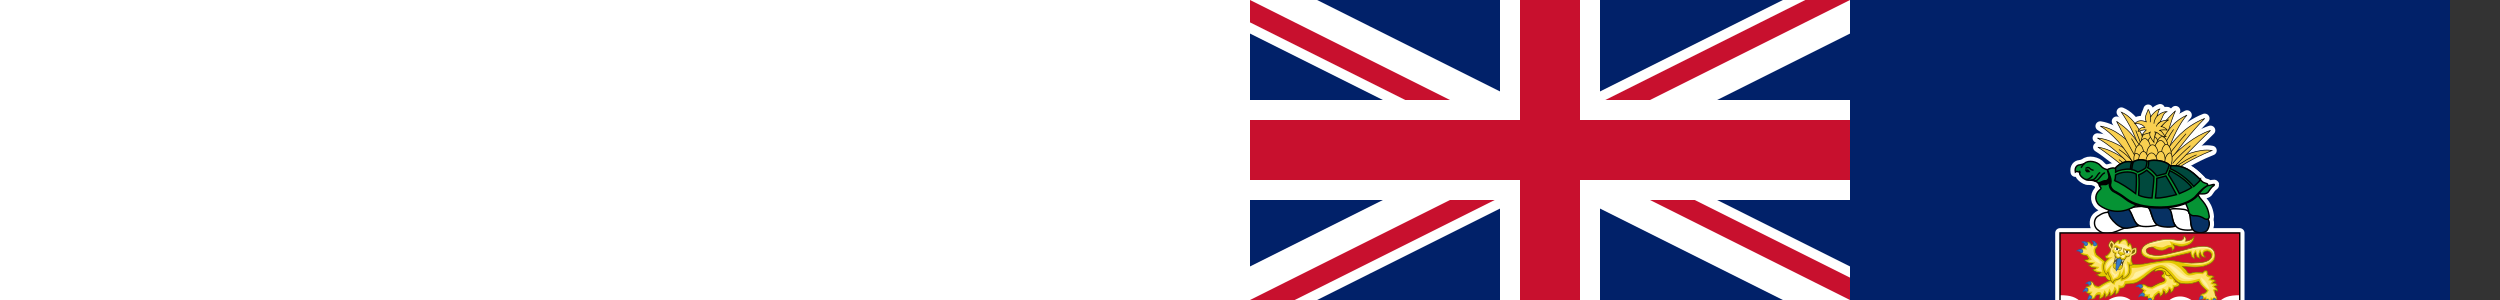 <svg xmlns="http://www.w3.org/2000/svg" xmlns:xlink="http://www.w3.org/1999/xlink" height="300" viewbox="0 0 1200 600"><rect width="100%" height="100%" fill="#333333" stroke="none"/><clipPath id="a"><path d="M0 0v150h700v150H600zm600 0H300v350H0v-50z"/></clipPath><path fill="#012169" d="M0 0h1200v600H0z"/><path d="M0 0l600 300m0-300L0 300" stroke="#fff" stroke-width="60"/><path d="M0 0l600 300m0-300L0 300" stroke="#c8102e" stroke-width="40" clip-path="url(#a)"/><path d="M300 0v350M0 150h700" stroke="#fff" stroke-width="100"/><path d="M300 0v350M0 150h700" stroke="#c8102e" stroke-width="60"/><path d="M0 300h600V0h600v600H0z" fill="#012169"/><path d="M989.722 232.949v93.45c0 80.992-38.339 108.787-89.617 130.832-51.278-22.045-90.096-49.84-90.096-130.831v-93.451h179.713z" fill="#fff" stroke="#fff" stroke-width="9.6" stroke-linejoin="round"/><use xlink:href="#b" width="100%" height="100%" stroke="#fff" stroke-width="9.6" stroke-linejoin="round"/><use xlink:href="#c" width="100%" height="100%" stroke="#fff" stroke-width="9.6" stroke-linejoin="round"/><g stroke="#000" stroke-width="1.438"><g id="b" fill="#fcea83"><path d="M754.417 449.563c2.875 7.668 23.483 17.732 47.444 4.792 16.294-9.105 26.838-22.044 36.901-45.048 2.876-5.75 4.313-12.94-2.396-17.252-5.271-3.834-13.898-8.147-17.732-11.981-1.916-1.917-3.833-3.355-5.271-4.793.958.959 1.917 1.917 2.875 3.355 9.585 11.502-.479 28.275-11.022 38.339-7.668 7.188-21.566 24.92-41.694 8.147-4.313-3.834-14.377 11.98-9.105 24.44zM1045.79 449.563c-3.355 7.668-23.962 17.732-47.444 4.792-16.294-9.105-26.838-22.044-37.38-45.048-2.397-5.75-3.835-12.94 2.875-17.252 5.271-3.834 13.898-8.147 17.731-11.981 1.917-1.917 3.355-3.355 5.272-4.793-.959.959-1.917 1.917-2.875 3.355-9.585 11.502.479 28.275 10.543 38.339 7.667 7.188 22.045 24.92 42.172 8.147 4.314-3.834 13.898 11.98 9.106 24.44z"/><path d="M900.105 490.778c38.339 0 97.285-17.253 128.914-77.636 5.272-10.064 0-15.336-6.23-18.69-6.71-2.876-14.856-9.585-19.17-13.898 7.668 7.668 6.23 12.94.96 21.566-24.442 40.735-57.988 61.342-104.474 61.342-46.486 0-80.032-20.607-104.473-61.342-5.271-8.627-6.71-13.898.48-21.566-3.835 4.313-12.46 11.022-19.17 13.898-6.23 3.354-11.502 8.626-6.23 18.69 31.63 60.384 91.054 77.636 129.394 77.636z"/></g><g id="c" fill="#c8102e"><path d="M811.446 409.787c-.958-4.792-7.189-2.875-9.105 2.875-2.397-3.354-4.793-6.709-6.71-10.543-5.75-8.626-6.71-14.377 1.438-22.524 3.834-3.834 11.502-8.147 16.773-3.355 11.023 9.106 5.272 23.962-2.396 33.547zM988.284 409.787c.958-4.792 7.668-2.875 9.585 2.875 2.396-3.354 4.792-6.709 6.709-10.543 5.75-8.626 6.71-14.377-1.917-22.524-3.355-3.834-11.022-8.147-16.773-3.355-10.543 9.106-5.272 23.962 2.396 33.547zM754.417 449.563c-4.792-7.189-8.626-25.879-9.585-30.671-1.437-4.313-1.917-8.147 3.355-10.064 5.272-1.917 10.064 4.792 12.46 10.543 2.396 5.751 6.23 14.377 10.543 24.92-10.543-6.23-19.17-1.917-16.773 5.272zM1045.79 449.563c4.313-7.189 8.147-25.879 9.585-30.671.958-4.313 1.917-8.147-3.355-10.064-5.271-1.917-10.064 4.792-12.46 10.543-2.396 5.751-6.23 14.377-10.543 24.92 10.543-6.23 18.69-1.917 16.773 5.272z"/></g><g fill="#00493d" stroke="none"><path d="M782.213 406.432l-3.834 1.917c-.958.48-.958 1.438-.958 1.917h-.48l-1.917-4.313h.48c0 .479.479.958 1.437.479l8.147-4.313c.959-.48.959-.959.48-1.438l.479-.48 2.396 4.793h-.48c-.478-.479-.958-.958-1.916-.479l-3.355 1.917 1.438 2.875 3.834-1.437c.958-.48.48-1.438.48-1.917h.478l1.917 4.313c-.479-.48-.958-.959-1.917-.48l-8.147 4.314c-.958.479-.958.958-.479 1.437l-.48.48-2.395-4.313.479-.48c.48.48.958.959 1.917.48l3.834-1.917zM790.36 412.662c.958-.48.958-.958.48-1.917h.478l4.793 7.189-3.355 2.396v-.48c1.917-1.437 1.917-3.354 1.438-3.833-.48-.48-.959-.959-.959-1.438-.479 0-.479-.48-1.437.48-.48.478-3.355 2.395-3.355 2.395.48.48.959 1.917 3.355.48h.479l-5.272 3.833v-.479c2.397-1.917 1.438-3.354.959-3.834l-3.355 2.397c-.958.479-.958.958-.958 1.437.479 0 .479.48.958.959.48.958 1.917 1.917 4.313.958l.48.48-3.834 1.437-4.793-7.668h.48c.479.48.958.959 1.916.48zM798.027 430.873l-3.355 2.875c-.479.48-.479 1.438 0 1.917h-.479l-3.355-3.354.48-.48c.479.48.958.959 1.917 0l6.23-6.23c.958-.479.958-.958.479-1.917l3.355 3.834c-.48-.479-1.438-.479-1.917 0l-2.876 2.876 2.396 2.396 2.876-2.396c.958-.959.48-1.438 0-1.917l.48-.48 3.354 3.834h-.48c-.479 0-.958-.479-1.916.48l-6.23 5.75c-.959.959-.959 1.438-.48 1.917v.48l-3.354-3.834c.479 0 1.437.48 1.917 0l3.354-3.355zM805.216 440.937l1.438 1.438 1.917-4.313s-1.438.479-3.834 1.917l.479.958-.48.48-.958-.96c-.479.48-.958.48-1.437.96-1.438.958-.959 1.437-.48 1.916v.48l-2.396-2.397h.48l1.916-.479 9.585-5.272.48.48s-.48.479-4.793 10.064c0 .958-.48 1.437 0 2.396l-3.834-3.355.48-.48c.479.96 1.437.96 1.916 0 0-.478.48-1.437.48-1.916l-1.438-1.438.479-.479zM809.05 450.522l.48-.48c.478.48.958.48 1.916 0l6.23-8.146-.479-.48c-.958-.479-2.396-.479-3.834.959v-.48l1.917-2.395 7.189 5.271-2.397 2.876h-.479c1.438-1.438.959-3.355 0-3.834v-.48l-6.23 8.147c-.958.48-.48 1.438 0 1.917h-.48z"/><path d="M821.51 452.439l-2.396 3.355c-.48.958 0 1.437.479 1.917l-.48.479-3.833-2.876v-.479c.958.48 1.438.48 1.917-.48l5.271-7.188c.48-.958 0-1.437-.479-1.917l.48-.479 3.833 2.876v.479c-.958-.48-1.437-.48-1.917.48l-2.396 3.354 2.876 1.917 2.396-3.355c.48-.958 0-1.438-.48-1.917l.48-.48 3.834 2.876v.48c-.48-.48-1.438-.48-1.917.479l-4.793 7.668c-.958.479-.479.958 0 1.437v.48l-4.313-2.876h.48c.479 0 .958 0 1.437-.48l2.396-3.833zM831.095 465.857l.48-.48c.478.48 1.437.48 1.916-.478l3.834-8.147c.48-.959 0-1.438-.48-1.917l8.148 3.833-1.917 3.834-.48-.479c1.438-1.917 0-3.834-.479-4.313-.479 0-.958-.48-1.437-.48-.48 0-.48 0-.959.96-.479.478-1.917 3.354-1.917 3.354.48.48 1.438 1.438 3.355-.959h.48l-2.876 5.751-.48-.479c1.438-2.875-.479-3.355-.958-3.355l-1.917 3.834c-.48.959 0 1.438.48 1.438v.48zM844.992 472.567c-1.438-.958-1.438-3.834 0-6.71.958-2.875 2.875-5.27 4.792-4.312 1.438.479.959 3.354 0 6.23-1.437 3.354-3.354 5.271-4.792 4.792h-.48c3.355 1.438 5.752-.48 7.19-3.834 1.437-2.875.958-6.23-1.918-7.668-2.875-1.437-5.75.48-7.188 3.834-1.438 3.355-.959 6.71 1.917 7.668zM859.849 473.525l1.917-5.75c.48-.96 0-1.439-.48-1.918l2.397.48v.479c-.48 0-.959 0-1.438.958l-1.917 5.751c-.958 2.396-2.396 4.313-5.271 3.355-1.917-.48-3.355-2.876-2.397-5.272l2.397-6.23c.479-.958 0-1.438-.48-1.917v-.48l4.314 1.918v.479c-.48-.48-1.438-.48-1.438.48l-2.396 6.23c-.48 1.916-.48 3.833.958 4.312 1.438.48 2.876-.479 3.834-2.875z"/><path d="M864.162 467.295c0-.48 0-.48-.48-.48l3.355.48 2.876 9.105 1.438-5.75c.479-.959 0-1.438-.48-1.917l2.876.479-.48.48c-.479 0-.958 0-1.437.958l-2.396 10.543h-.48l-3.834-11.502-2.396 7.668c0 1.438.48 1.438.959 1.917v.48l-2.876-.96v-.479c.48.48 1.438 0 1.438-.958l2.396-8.626-.479-1.438z"/><path d="M880.456 476.88c-.958 4.313-2.875 5.272-3.834 5.272h-.958s-.48-.48 0-.959l1.437-9.585c.48-.479.48-.958.959-.479h.958c.959 0 1.917 1.917 1.438 5.751l1.438.48c.958-4.793-.959-6.71-3.355-7.19-1.917-.479-4.792-.958-4.792-.958v.48c.479.479 1.437.479.958 1.916l-1.438 8.627c-.479.958-.958 1.437-1.437 1.437h-.48l4.793.959c2.396.48 4.792 0 5.75-5.272zM884.769 473.046c0-.958-.958-1.438-1.438-1.438v-.479l8.627.959-.48 3.833c0-2.396-1.437-3.354-2.396-3.354-.48-.48-.958-.48-1.438-.48-.479 0-.479 0-.479 1.438 0 .48-.48 3.834-.48 3.834.48 0 1.918.48 2.876-2.396l-.479 6.23h-.48c0-2.875-1.437-2.875-1.916-2.875l-.48 4.313c0 .958 0 .958.48.958l.958.48c1.438 0 2.876-.48 3.834-3.355h.48l-.959 3.834-9.105-.959c.958 0 1.437-.48 1.917-1.438zM900.584 478.797c0 4.313-1.438 5.75-2.875 5.75-.48-.478-.48-.478-.959-.478l-.48-.48.48-10.064c0-.479 0-.479.48-.479h.958c.958 0 2.396 1.438 2.396 5.751h1.917c0-4.792-2.396-6.23-4.792-6.23-1.917-.48-4.793-.48-4.793-.48v.48c.48 0 1.438.48 1.438 1.438l-.48 9.105c0 .959-.479 1.438-.958 1.438v.48h4.313c2.397 0 4.793-.96 5.272-6.231h-1.917zM914.482 482.631c0 .958.48.958 1.438.958v.48l-5.272.479c.48-.48 1.438-.959 1.438-1.917l-.959-9.105c-.479-.959-.958-.959-1.917-.959v-.48l5.272-.478c-.48.479-1.438.958-.958 1.917zM919.274 483.589v-.48c.48 0 .958-.478.958-1.437l-1.916-10.064h-.48c-.958.48-1.917 1.438-1.437 3.355h-.48l-.479-3.355 8.626-1.438.48 3.355h-.48c0-1.917-1.437-2.396-2.875-2.396h-.48l1.918 10.064c0 .958.479 1.438 1.437 1.438v.479zM939.881 474.004l-1.917-5.75c0-.96-.958-.96-1.438-.96v-.479l2.397-.958v.48c-.48.478-.48.478-.48 1.437l1.917 6.23c.48 1.917.48 4.792-2.396 5.75-1.917.48-4.313-.478-4.792-3.354l-1.917-6.23c-.48-.958-.959-.958-1.438-.958l-.48-.48 4.793-1.437v.479c-.48.48-.958.958-.48 1.917l1.439 6.23c.479 1.917 1.917 2.875 3.354 2.875 1.438-.479 1.917-2.396 1.438-4.792zM945.153 470.65c2.396-.958 1.917-2.396 1.438-3.834-.48-1.438-1.438-2.396-2.396-1.917-.48 0-.959.48-.48.959l1.438 4.792.48.48.958 3.833c.479.959 1.437.959 1.917.48v.479l-4.313 1.917-.48-.48c.959-.479.959-.958.959-1.917l-3.355-8.147c-.48-1.437-.958-.958-1.917-.958v-.48l4.793-1.916c1.916-.48 3.833 0 4.792 1.917.48 2.396-.48 3.834-2.396 4.792-.48 0-.959.48-.959.48zM957.134 472.087c-1.438.48-3.355-1.438-4.792-4.792-1.438-2.876-1.438-5.751 0-6.23 1.437-.48 3.354 1.437 4.792 4.313 1.438 2.875 1.438 5.75 0 6.709 2.875-.958 3.834-4.313 2.396-7.668-1.438-2.875-4.313-4.792-7.188-3.834-2.876 1.438-3.834 4.793-2.397 7.668 1.438 3.355 4.314 5.272 7.189 3.834zM957.613 458.669h-.958l2.875-1.917 8.626 4.792-2.875-5.271c-.48-.959-1.438-.959-1.917-.959v-.479l2.396-.958c-.48.479-.958.958 0 1.917l4.792 9.584-.479.48-10.543-5.751 3.834 7.188c.479.959 1.438.959 1.917.48v.479l-2.396 1.437v-.479c.479-.48.479-.958 0-1.917l-3.834-7.668-1.438-.958zM979.178 460.107v-.48c0-.478.48-.958 0-1.916l-5.75-8.147h-.48c-.959.48-1.438 2.396 0 3.834l-.48.479-1.916-3.355 7.188-4.792 1.917 2.875c-1.437-1.437-2.875-1.437-3.834-.958l-.479.48 5.75 8.146c.48.959 1.439.959 1.918.48v.479zM984.45 448.605l2.875 3.355c.48.479 1.438.479 1.917 0v.479l-3.834 3.355v-.48c.48-.479.48-.958 0-1.917l-5.75-7.188c-.48-.959-.959-.48-1.917-.48l3.834-3.354v.48c0 .478-.48.958 0 1.916l2.396 2.876 2.875-1.917-2.396-3.355c-.48-.959-1.438-.48-1.917-.48l3.834-3.354v.48c-.48.479-.48.958 0 1.916l5.75 7.189c.48.479.96.479 1.438 0l.48.479-3.834 3.355-.48-.48c.48-.479.96-.958.48-1.917l-2.876-3.354zM988.763 438.541c-.48-.48-1.438-.48-1.917 0v-.48l6.23-5.75 2.876 2.875h-.48c-1.437-1.917-3.354-.958-4.313-.479 0 .48-.48.48-.958.959 0 0 0 .479.479 1.437l2.875 2.876c.48-.48 1.917-1.438 0-3.834h.48l3.833 4.313v.48c-2.396-2.397-3.354-.96-3.833-.48l2.875 2.875c.48.959.958.959.958.959l1.438-1.438c.48-.48.959-1.917 0-4.792h.48l1.916 3.354-6.23 6.23-.479-.479c.48-.479.959-.958 0-1.917zM1000.26 425.122c-.48.48-.48 1.438.48 1.917.958.958 1.916.958 3.833 0 .959-.48 2.876-.959 4.313.48 2.396 2.395 1.438 4.312.959 5.27-.48.48-1.438.96-1.917 1.438-.48 0-.48 0-.48.48v.479l-3.354-2.875h.48c1.916.958 3.833 1.437 4.791 0 .959-.959 0-1.917-.479-2.397-.958-.958-1.917-.958-3.354 0-1.438.48-3.355.48-4.793-.479-1.917-1.917-1.917-3.355-.958-4.792.479-.48 1.438-.959 1.917-1.438.479 0 .479 0 0-.958l3.354 2.396h-.479c-2.396-.959-3.834-.48-4.313.479zM1004.58 421.288c-.958-.48-1.438 0-1.917.48h-.48l5.273-7.669 3.354 2.397-.48.479c-1.916-1.438-3.833-.48-4.312 0 0 .48-.48.958-.48 1.438-.479 0-.479.479.48.958.479.48 3.354 2.396 3.354 2.396.48-.479 1.438-1.437-.479-3.354v-.48l4.792 3.834c-2.875-1.437-3.354 0-3.833.48l3.354 2.396c.959.479 1.438.479 1.438.479 0-.48.48-.959.958-1.438.48-.958.959-2.396-.958-4.313l.48-.48 2.395 2.876-4.792 7.189h-.48c.48-.959.48-1.438-.478-2.396zM1017.52 412.662l-1.438 2.396c-1.917-1.917-2.875-3.354-2.875-3.354l4.313.958h.959c.479 0 1.437.48 1.916.48 1.438.478.959.958.48 1.916h.479l2.396-4.313c-.958.959-1.438.48-2.396.48-10.064-1.918-11.023-2.397-11.023-2.397v.48l7.668 8.626c.48.479.48 1.437.48 1.917h.479l1.437-2.397-.479-.479c-.48.959-.958 1.438-1.917 0l-.958-.958 1.437-3.355zM1014.64 402.119c-.48.48-.48 1.438.959 1.917 1.437.48 1.916 0 3.354-.959 1.438-.958 2.875-1.916 4.792-.958 2.876 1.438 2.397 3.834 1.917 4.792-.479.48-.958 1.438-1.437 1.917v.959l-3.834-1.917c2.396.48 4.313 0 4.792-1.438.48-.958-.48-1.917-.958-2.396-.959-.48-1.917 0-3.355.958-1.438 1.438-2.875 1.917-4.792.959-1.917-.959-2.876-2.396-1.917-3.834 0-.958.958-1.438 1.438-1.917 0-.48 0-.48-.48-.958v-.48l3.834 1.917h-.48c-2.395-.479-3.833.48-3.833 1.438z"/></g></g><use height="100%" width="100%" xlink:href="#d" stroke="#fff" stroke-width="9.6" stroke-linejoin="round"/><use height="100%" width="100%" xlink:href="#e" stroke="#fff" stroke-width="9.6" stroke-linejoin="round"/><use height="100%" width="100%" xlink:href="#f" stroke="#fff" stroke-width="9.6" stroke-linejoin="round"/><use height="100%" width="100%" xlink:href="#g" stroke="#fff" stroke-width="9.6" stroke-linejoin="round"/><g stroke="#000" stroke-width="1.438"><g id="d" fill="#073163"><path d="M863.203 232.47c-6.23 1.438-10.543 1.917-16.294-3.355-3.834-3.834-2.875-10.543.958-12.94 4.314-2.874 8.147-4.791 13.42-3.354 5.27 1.438 19.168 14.377 15.814 14.857-3.355 0-8.626 3.354-13.898 4.792zM878.06 209.466c1.917-1.438 4.313-2.396 10.543-2.875 5.751-.48 10.064-.48 11.502 3.833 1.917 5.272 3.354 11.502 7.188 14.378-2.396 1.437-14.377 2.875-18.69.479-5.75-2.876-7.188-13.898-10.543-15.815zM919.274 209.946c1.917-1.438 4.313-1.438 10.543-.958 6.23.479 8.626.958 10.064 5.271 1.438 4.792 0 11.023 2.876 15.336-2.876.958-12.46.958-15.815-2.397-5.272-3.833-4.793-14.856-7.668-17.252z" fill="#fff"/><path d="M948.028 212.821c-4.313-.958-7.189-1.438-9.105 0 2.396 2.875.479 14.377 5.271 18.21 3.355 2.397 11.981 2.876 13.898-2.395 2.396-4.793 2.396-11.981-10.064-15.815zM898.667 208.029c1.438-1.438 4.313-1.917 10.064-1.917 6.23 0 10.064.959 11.98 4.792 1.918 4.793 1.439 11.023 4.793 14.857-1.438 1.917-14.377 1.917-18.21-.959-5.272-3.354-5.752-14.377-8.627-16.773zM857.932 212.342c0-2.396 3.355-2.875 11.98-3.355 8.627-.958 9.106-.479 11.982 5.751 1.438 3.355 3.354 9.106 7.188 11.023-10.543 2.396-13.897 3.833-19.648.479-4.313-2.396-9.106-8.147-10.064-10.543-.48-1.438-.48-2.876-1.438-3.355z"/></g><g fill="#f9d050" stroke-width=".647"><g id="f"><path d="M880.935 163.46c-10.064-7.668-22.045-14.856-33.067-16.294 7.188 4.313 27.316 20.128 32.588 25.4"/><path d="M886.686 156.271c-11.98-8.147-25.879-17.253-39.297-18.21 10.064 5.27 24.92 17.73 33.067 27.795M902.021 142.853c6.71-14.856 13.898-23.003 23.483-32.109-4.793 10.064-10.065 30.671-12.46 38.818"/><path d="M912.565 140.457c4.792-10.543 11.98-19.649 24.441-25.4-6.23 6.23-15.815 24.92-18.211 34.985"/><path d="M916.878 150.041c5.75-8.147 17.253-23.483 37.86-31.63-11.981 11.981-29.713 34.026-34.026 42.652M923.587 160.584c8.626-4.792 25.879-12.46 38.339-10.064-7.668 2.876-30.671 13.419-40.735 23.003"/><path d="M921.67 157.23c8.147-8.626 23.003-21.566 38.818-26.837-11.502 11.022-35.943 35.942-39.297 39.776M898.667 151.958c-5.75-17.732-14.377-34.505-27.316-39.776 7.188 10.543 16.294 25.878 21.086 48.881M887.644 151.479c-9.585-11.502-22.524-23.003-37.38-25.4 10.063 5.751 26.837 22.525 33.067 38.819"/><path d="M892.916 151c-11.98-21.566-21.086-25.4-26.358-29.713 4.313 8.147 14.856 29.713 21.087 38.819"/><path d="M868.954 149.562c5.75 3.355 14.377 11.502 17.253 16.773" fill="none"/><path d="M868.954 159.626c2.875 2.396 8.147 5.272 12.94 9.585M925.983 166.814c4.792-3.834 15.335-10.064 20.607-11.98M922.629 163.46c4.792-6.23 14.377-14.856 17.732-17.732M936.047 133.747c-4.313 4.792-14.377 16.773-18.21 22.524M923.587 129.434c-3.355 4.313-10.064 16.773-11.98 21.086M885.727 130.393c2.875 7.668 8.147 20.607 10.064 25.879M881.414 138.54c1.917 2.875 5.75 9.585 7.189 14.377"/></g><g id="g"><path d="M897.708 136.143c0-4.313 2.875-9.105 5.75-9.105 3.355 0 5.752 5.75 5.752 9.105 0 3.834-2.876 7.189-5.751 7.189-2.876 0-5.751-2.876-5.751-7.189z"/><path d="M891.478 139.977c.48-4.792 3.834-8.626 6.71-8.147 2.875.48 4.312 6.23 3.833 9.585-.48 3.834-3.834 6.709-6.23 6.23-2.396 0-4.792-3.355-4.313-7.668zM904.418 141.415c-.958-4.313.958-9.105 3.834-9.585 2.875-.479 5.75 4.313 6.23 8.147.958 3.834-1.438 7.668-3.834 7.668-2.396.48-5.75-1.917-6.23-6.23z"/><path d="M897.229 145.249c0-4.792 2.875-9.105 5.75-9.105 3.355 0 5.752 5.271 5.752 9.105 0 3.834-2.876 7.189-5.751 7.189-2.876 0-5.751-2.876-5.751-7.189z"/><path d="M888.603 147.645c0-4.313 3.355-9.105 6.23-9.105 2.875 0 5.75 5.75 5.75 9.105 0 3.834-3.354 7.189-5.75 7.189-2.875 0-6.23-2.876-6.23-7.189zM906.335 145.728c0-4.313 2.875-9.105 5.75-9.105 3.355 0 5.752 5.75 5.752 9.105 0 3.834-2.876 7.189-5.751 7.189-2.876 0-5.751-2.876-5.751-7.189z"/><path d="M904.418 149.562c0-4.792 3.355-9.105 6.23-9.105 2.875 0 5.75 5.271 5.75 9.105 0 3.834-2.875 7.189-5.75 7.189s-6.23-2.876-6.23-7.189z"/><path d="M896.75 153.875c0-4.792 2.875-9.105 5.75-9.105 3.355 0 5.752 5.75 5.752 9.105 0 3.834-2.876 7.189-5.751 7.189-2.876 0-5.751-2.876-5.751-7.189zM884.769 153.875c0-4.792 2.396-9.105 4.792-9.105 2.397 0 4.313 5.75 4.313 9.105 0 3.834-2.396 7.189-4.313 7.189-2.396 0-4.792-2.876-4.792-7.189zM911.606 152.917c0-4.313 2.396-8.626 4.792-8.626 2.397 0 4.793 5.271 4.793 8.626 0 4.313-2.876 7.189-4.793 7.189-2.396 0-4.792-2.876-4.792-7.189z"/><path d="M914.482 161.064c.958-4.792 3.834-8.626 5.75-8.147 1.918.48 2.397 6.23 1.439 9.585-.48 4.313-3.355 6.709-5.272 6.23-1.917-.48-2.875-3.834-1.917-7.668z"/><path d="M905.376 159.626c.48-4.313 3.355-8.626 5.75-8.147 2.876 0 4.314 5.75 3.835 9.105-.48 4.314-2.876 7.189-5.272 6.71-2.396 0-4.792-3.355-4.313-7.668zM891.958 161.064c-1.438-4.792-4.313-8.147-6.23-7.668-1.917.48-2.396 6.23-1.438 9.585.959 3.834 3.834 6.23 5.751 5.75 1.438-.478 2.875-3.833 1.917-7.667z"/><path d="M888.603 160.105c0-4.313 2.396-8.626 4.792-8.626 2.876 0 4.793 5.271 4.793 8.626 0 4.313-2.396 7.189-4.793 7.189-1.917 0-4.792-2.876-4.792-7.189z"/><path d="M895.791 162.022c0-4.792 2.875-9.105 5.75-9.105 3.355 0 5.752 5.271 5.752 9.105 0 3.834-2.876 7.189-5.751 7.189-2.876 0-5.751-2.876-5.751-7.189zM898.188 109.306c-.958 3.834-4.313 7.189-1.917 12.46-4.313-1.438-8.147-1.917-11.502 1.917 4.314-.48 8.147.959 10.064 3.834-3.834-.48-5.75 1.438-6.709 3.834 3.355-.959 6.71-1.917 8.147-1.438-1.438 1.438-3.834 3.834-4.313 5.75 2.875-2.395 6.23-1.916 8.147-3.354-1.438 3.355 1.438 6.71 3.834 10.064-.48-4.792 2.396-8.147.958-10.543 4.313.959 4.793 4.792 11.023 4.792-2.396-1.437-3.834-6.23-6.71-6.23 1.438-.479 7.189-.958 8.147 0-.958-1.917-4.313-3.834-6.23-3.834 1.917-1.916 5.272-5.75 7.668-6.709-3.355.48-8.626.959-10.543 3.834 4.792-3.834 3.834-11.022 9.105-11.98-2.875-.48-7.188 1.437-10.543 4.792 1.438-2.876 1.438-6.71 3.355-7.668-3.834.958-8.147 5.75-9.585 8.147 0-2.396-1.438-6.23-2.396-7.668zM900.584 116.974c0 1.438 0 4.313-.48 5.272M906.814 116.495c-.958.958-2.875 4.313-2.875 7.189"/><path d="M909.689 122.246c-1.438.958-2.875 2.396-3.355 4.313" fill="none"/></g></g><g id="e" fill="#059334"><path d="M858.89 169.69c-3.355 0-6.23-1.438-8.147-3.834-3.355-4.313-12.46-6.23-16.294-2.396-1.438.958-3.355.958-4.792 1.438-2.397 0-5.272 2.396-4.313 7.188 1.916-1.438 2.396 0 3.833 0 .959-.48.48.48.48 1.438 0 2.396 5.271 7.188 10.064 6.71 5.271 0 7.667 1.916 8.626 2.875 1.437 1.437.479.958 1.437 3.354 1.438 1.438 1.917 1.917-.479 3.834-3.354 2.876-5.75 9.585 0 14.856 6.23 4.793 22.045 11.981 39.777-1.917 17.252-13.418 44.09-5.75 46.006-.958 2.397 4.792 3.355 7.668 3.834 10.064.48 1.917 2.876 3.834 6.23 3.355 3.355 0 7.189 1.437 9.106 2.875 2.396 1.438 5.75.959 4.792-3.355-1.917-13.418-10.064-15.335-11.022-21.565 4.792.479 8.147.479 10.064-1.438 1.437-1.917 3.354-5.271 5.271-6.23 1.438-.958 1.438-1.917-.479-1.438-2.396.48-3.834 1.438-8.147.959-22.045-2.396-83.866-19.17-95.847-15.815z"/><path d="M956.654 185.984c-2.396 1.438-4.792 3.834-9.105 9.585-4.793 6.23-19.17 12.46-36.902 12.46-17.252 0-27.795-2.876-35.463-9.106-4.313-3.354-7.668-5.271-10.543-6.709-5.272-2.396-6.23-7.668-4.793-11.98-1.437 2.395-2.396 4.791-5.271 4.312-1.917 0-5.75 0-4.792 1.917-.48-.958-.48-2.396-.959-2.875l-.958-.959c1.437.959 4.792-1.917 7.188-1.917 1.917.48 4.313-1.917 3.834-4.792-.48-2.396-.958-4.313-1.438-6.23 3.834-1.917 54.154 7.188 64.218 8.147 10.064.48 38.818 4.792 34.984 8.147z" fill="#000"/><path d="M865.6 167.773c4.792-4.792 10.543-7.189 16.294-5.75h1.438c2.875-2.397 9.584-2.876 13.418-.96h1.917c5.751-1.916 16.773 0 20.607 3.835l1.438.958c12.94-.958 20.607 4.792 29.713 13.898.958.958 2.396 2.875 4.792 3.355 2.875.479 3.355 1.916.958 3.354-2.875 1.438-5.271 3.834-10.063 9.106-4.314 5.75-18.211 11.501-35.464 11.501-16.773 0-26.837-2.875-34.505-8.626-4.313-3.355-7.668-5.272-10.064-6.71-2.875-.958-6.709-4.792-5.271-8.626.958-3.833-1.438-8.626-3.355-13.418 1.438-.959 5.272-2.396 7.189-1.438l.958-.48z"/><g fill="#00493d"><path d="M950.424 179.754c-9.105-9.105-16.773-14.856-29.713-13.898 0 .48 0 1.917-.479 2.876 7.668 2.875 18.69 11.501 23.483 17.731 1.917-1.917 5.271-4.313 6.709-6.709zM919.274 164.898c-3.834-3.834-14.856-5.75-20.607-3.834 0 1.917 0 4.792-.959 6.71 3.355 1.437 6.23 4.792 9.106 8.146 1.917-.479 6.71-1.917 9.105-2.396.959-1.917 2.876-6.23 3.355-8.626zM896.75 161.064c-3.834-1.917-10.543-1.438-13.419.958-.958 1.917-1.437 5.751-1.437 7.668 1.917 0 4.792 1.438 5.75 2.396 2.876-.958 6.71-2.875 8.148-4.313.479-1.917 1.437-4.792.958-6.709zM865.6 167.773c4.792-4.792 10.543-7.189 16.294-5.75-.958 1.437-1.438 4.312-1.438 7.188-5.271-.48-11.98.958-14.856 2.875v-4.313z"/><path d="M941.798 187.422c-4.313-6.23-14.856-13.419-22.045-16.773 0 .479-.958 2.396-1.438 3.834 2.876 4.313 8.627 13.897 11.023 19.17 2.396-.96 9.105-3.835 12.46-6.231zM905.376 197.965c.958-6.71 1.438-16.294 1.438-19.649 2.396-.479 7.188-1.917 9.105-2.396 2.396 3.834 8.147 13.898 10.543 18.69-5.75 1.438-15.335 3.834-21.086 3.355zM888.603 174.961c2.396-.958 5.75-2.875 8.147-4.792 1.917 1.437 5.75 4.792 7.189 6.709 0 4.313-1.438 16.773-1.917 21.086-3.834 0-10.064-.958-13.419-2.875.48-7.189.958-15.336 0-20.128zM864.641 180.712c.48-.958.958-4.313.958-5.75 3.834-2.397 13.42-4.793 20.608-.96.479 4.793 0 16.774-.48 19.65-6.23-4.793-16.294-11.502-21.086-12.94z"/></g><g fill="none"><path d="M840.679 172.086c-.958 0-1.438-2.875-3.355-2.875-.479 0-1.917.479-2.396 0 0 .958.48 1.917.959 2.396.479 1.437 2.875.479 4.792.479z" fill="#000" stroke="none"/><path d="M840.679 180.233c5.75 0 6.71-7.189 9.585-7.668M844.034 180.712c4.313 1.917 7.668-8.147 11.022-7.668M835.408 168.252c1.438 0 2.396-1.917 4.792.48.959.958 2.397 1.437 3.355 1.437M842.596 175.441c-1.917 2.875-5.272 4.792-7.189 3.834M834.449 163.46c-1.438.958-2.396 2.875-3.355 4.313M829.657 170.648v2.396"/></g></g></g><g transform="translate(.002 -.032)" stroke-width="1.438"><path d="M989.72 232.95v93.451c0 80.991-38.339 108.79-89.617 130.83-51.278-22.045-90.096-49.84-90.096-130.83V232.95h179.71z" fill="#fff"/><path d="M900.1 312.02c4.313 0 11.022-3.834 16.773-9.585 6.23-6.709 16.773-9.105 27.796 0 11.022 9.106 17.732 5.272 23.482 0 5.75-5.271 10.543-7.188 21.566-7.188v-62.301h-179.71v62.3c11.022 0 15.815 1.918 21.566 7.19 5.75 5.27 12.46 9.105 23.483 0 11.502-9.106 21.566-6.71 28.275 0 5.272 5.75 11.981 9.584 16.773 9.584z" fill="#cf142b"/><g fill="#0b50a0"><path d="M900.1 359.95c5.75 0 17.252-6.23 20.128-7.668 10.543-6.23 18.211-.479 24.441 2.396 6.71 2.876 19.169 6.23 26.837 0 7.668-6.23 11.981-5.75 17.252-5.75.958-7.189.958-14.377.958-22.524v-5.751c-6.709-1.438-10.064.479-17.252 6.71-7.188 6.23-15.336 4.791-25.879.958-10.064-4.314-20.128-11.981-30.192 0-2.875 3.354-9.584 8.147-16.294 8.147-7.188 0-13.419-4.793-16.294-8.147-10.543-11.981-20.128-4.314-30.192 0-10.543 3.833-19.169 5.271-26.358-.959-6.709-6.23-10.064-8.147-17.252-6.71v5.752c0 8.147.48 15.336 1.438 22.524 5.272 0 9.106-.48 16.773 5.75 7.668 6.23 20.607 2.876 26.837 0 6.71-2.875 14.377-8.626 24.92-2.396 2.876 1.438 13.898 7.668 20.128 7.668zM900.1 380.55c7.189 0 15.815-2.875 23.482-7.189 9.585-5.271 16.294-2.875 25.879 1.918 10.064 4.792 18.211 3.354 23.962 0 2.875-1.917 5.272-5.751 11.502-4.314-2.875 11.981-7.189 22.524-12.46 31.15-9.585 2.397-14.856 2.397-24.92-1.917-10.064-4.792-22.524-7.667-29.233-3.354-6.23 3.834-12.939 5.75-18.211 5.75-5.272 0-11.981-1.916-18.211-5.75-6.71-4.313-19.169-1.438-29.233 3.354-10.064 4.314-15.336 4.314-24.92 1.917-5.272-8.626-9.585-19.169-12.46-31.15 6.23-1.437 8.626 2.397 11.502 4.314 5.272 3.354 13.898 4.792 23.482 0 10.064-4.793 16.773-7.189 26.358-1.917 7.668 4.313 16.294 7.188 23.482 7.188zM900.1 457.23c19.169-8.147 36.901-17.252 51.278-29.713-3.834-1.438-6.23-.48-9.585-2.875-3.354-2.397-13.419-3.355-22.045 1.437-9.105 4.313-12.939 5.272-19.649 5.272-6.709 0-10.543-.959-19.649-5.272-8.626-4.792-18.69-3.834-22.045-1.437-3.354 2.396-5.75 1.437-9.584 2.875 14.377 12.46 31.63 21.566 51.278 29.713z"/></g><g id="h"><path d="M831.1 383.43l23.962-73.802 23.962 73.802-62.78-45.527h77.636z" fill="#f9d050"/><path d="M835.89 376.72l49.84-36.422h-61.342l49.361 36.422-18.69-58.467z" fill="#024919"/></g><use xlink:href="#h" height="100%" width="100%" x="90.097"/><use xlink:href="#h" height="100%" width="100%" y="52.237" x="45.048"/><path d="M989.72 232.95v93.451c0 80.991-38.339 108.79-89.617 130.83-51.278-22.045-90.096-49.84-90.096-130.83V232.95h179.71z" fill="none" stroke="#000"/><path d="M862.208 280.702s-3.037-.024-4.253-.736c-1.323-.774-2.739-3.511-2.739-3.511s-3.348.543-4.888.21c-1.608-.349-3.91-2.188-3.91-2.188 1.537-.227 2.686-.46 4.175-1.664 0 0-2.964-.157-4.652-.807-1.47-.566-3.869-2.44-3.869-2.44 1.37-.34 2.853-.299 3.932-1.638 0 0-2.903.026-4.218-.455-1.313-.48-3.398-2.326-3.398-2.326 1.595-.139 3.113-.434 4.139-1.724 0 0-2.94.1-4.186-.39-1.72-.675-4.352-2.926-4.352-2.926 1.655-.124 3.3-.267 4.553-1.206l-.93-1.889c-1.124-2.28-3.476-1.476-5.04-2.104-1.535-.618-2.395-2.3-2.479-3.244-.148-1.664.703-4.206 4.458-3.675-1.867-2.846.077-4.89 2.064-5.709 1.909-.786 3.595-.571 4.89 2.543 0 0 1.743-1.409 2.687-1.618 1.314-.29 2.795.145 3.262 1.375.192.506.262 1.564-.06 2.195-.51.999-1.632 1.683-1.998 3.144-.415 1.654 1.113 4.54 1.113 4.54s7.218 5.717 10.538 8.85c1.767 1.666 4.976 5.272 4.976 5.272l.177-.103h7.155l.639 12.072-7.786.152z" fill="#e4c900" stroke="#806600" stroke-width=".697"/><path d="M852.804 262.287c-2.122-1.886-7.788-6.095-7.788-6.095s-1.297-3.144-1.467-5.304a5.337 5.337 0 01.564-2.822c.453-.874 1.782-1.192 2.032-2.144.078-.3-.026-.665-.226-.903-.238-.284-.646-.473-1.016-.451-1.397.082-3.611 2.144-3.611 2.144s-1.385-2.488-2.596-3.047c-.512-.237-1.172-.216-1.693 0-.492.203-.976.619-1.129 1.128-.486 1.619 1.016 4.966 1.016 4.966s-3.258-.828-4.514 0c-.479.316-.725 1.01-.678 1.58.053.624.507 1.216 1.016 1.58 1.387.995 4.966 1.242 4.966 1.242l4.176 5.643-4.402 1.241c1.677.913 2.99 1.223 7.562 1.242-.931 1.957-2.296 2.627-3.499 3.499l7.675 1.128c-.667 1.92-2.673 2.098-3.612 2.935 1.471.978 3.588 1.472 5.886 1.83.365.058.735.111 1.108.163-1.523-.21-1.263-9.76.23-9.555z" fill="#fee46e"/><path d="M851.247 264.44c-4.09-7.098-5.009-5.963-10.123-9.563 3.614 6.412 3.293 5.888 10.123 9.563z" fill="#ffefa7"/><path d="M842.294 240.84c1.367 1.696 1.523 2.474 1.211 4.455.648.674 1.27.837 1.807.674 1.08-.329 1.584-1.19 1.333-2.383-.802-.503-.932-2.017-4.351-2.746zm-8.172.898c-.565-.02-1.252.039-2.105.227 1.947.977 2.41 1.62 2.948 3.553.869.345 1.5.236 1.922-.135.847-.746.95-1.739.227-2.72-.703-.095-1.299-.864-2.992-.925zm-2.421 7.677c-.906.276-2.135-.617-4.924 1.49 2.177.077 2.866.468 4.16 2 .934-.048 1.464-.41 1.692-.923.459-1.032.138-1.976-.928-2.567z" fill="#377bc8" stroke="#2c5aa0" stroke-width=".697"/><path d="M897.612 286.245c-1.26-.368-2.8-2.026-4.138-2.018-1.408.008-2.402.794-3.11 1.85-.338.505.192 2.392.72 2.754l2.426 1.668s-1.519 1.745-1.634 2.727c-.1.854.329 1.539.94 2.213.798.878.994 1.218 2.265 1.403.759.11 2.555-.221 2.555-.221s-.042 1.4.402 2.046c.804 1.171 2.169 2.203 3.728 2.039 1.218-.129 1.613-.313 2.257-1.22.51-.719.408-2.556 1.237-3.313l3.37-3.078c1.455.88 1.417 2.193 1.236 3.547 0 0 2.163-1.367 2.807-2.346.67-1.02.935-3.428.935-3.428 1.37 1.235 1.823 2.34 1.53 3.815 0 0 2.202-1.375 2.91-2.346.798-1.092 1.486-3.454 1.486-3.454 1.003.975 1.214 2.363.832 4.06 0 0 2.46-1.649 3.118-2.977.52-1.05.832-2.887.832-2.887 2.99.217 4.921-1.085 5.053-2.432.102-1.045-1.08-2.47-3.488-2.883 0 0-.89-1.327-1.226-2.308-.231-.675-.248-1.442 0-2.112.497-1.34 1.656-2.468 2.839-3.432 1.628-1.325 5.17-2.991 5.17-2.991l-1.036-5.19-12.065-1.848-13.336 3.287c2.43 1.115 7.875 4.928 7.43 6.373-.166.541-1.324 1.053-1.878 1.777-.408.533-.096 1.385.304 1.936.561.77 1.901.947 2.332 1.672.388.652.564 1.233.102 1.847-.914 1.213-3.985 1.723-5.475 2.376-2.715 1.191-7.312 3.788-7.312 3.788-1.43.186-2.8-.309-4.118-.693z" fill="#e4c900" stroke="#806600" stroke-width=".697"/><path d="M902.307 288.792s3.352-1.764 5.132-2.643c2.807-1.387 7.713-1.753 8.946-4.63 0 0 .349-.64.235-1.526-.171-1.327-2.484-2.423-1.76-3.871l.586-1.174s2.46 1.06 3.168 1.877c.575.665.657 1.772 1.408 2.23.77.47 2.698.234 2.698.234l1.173 3.402s1.786-.014 2.464.821c.198.245.236.647.117.939-.188.464-1.273.582-1.746.748-.922.323-2.346-.72-2.346-.72s.494 2.307.25 3.054c-.167.517-.82 1.408-.82 1.408-.52-.881-.857-1.31-3.198-2.496 0 0-.282 1.967-.91 3.202-.292.572-1.174 1.526-1.174 1.526s-.535-1.086-.939-1.526c-.756-.823-2.96-1.207-2.96-1.207s-.434 2.413-1.054 3.699c-.228.474-.618 1.173-.618 1.173s-.423-1.108-.822-1.525c-.472-.495-1.76-1.056-1.76-1.056l-4.545 3.754s-.687 2.221-1.757 2.935c-.619.413-.95.211-1.617-.117-.324-.16-.614-.472-.704-.821-.29-1.122.442-2.528.442-2.528s-2.445.958-4.054.501c-.612-.174-1.376-.655-1.407-1.29-.074-1.466 2.058-2.848 2.058-2.848s-2.407-.566-3.406-1.937c-.326-.447-.557-1.193-.235-1.642.37-.518 1.253-.477 1.877-.352 1.191.237 1.734 1.656 2.938 1.82l4.34.586z" fill="#ffe66f"/><path d="M917.938 284.359c-5.907-.303-10.523 2.555-15.242 5.739 6.053.028 10.69-1.993 15.242-5.74z" fill="#ffefa7"/><path d="M922.003 269.91s-.23 4.317-2.033 5.422c-.776.475-1.863.673-2.71.338-.82-.323-1.394-1.203-1.694-2.032-.192-.531-.508-1.864-.508-1.864s-2.756-1.26-4.235-1.355c-2.178-.139-6.437 1.186-6.437 1.186.727-2.26 2.684-4.112 4.743-5.929l7.114-.508 5.76 4.743z" fill="#efd300" stroke="#806600" stroke-width=".697"/><path d="M935.781 241.223c1.684-.224 5.14-1.055 6.301-2.428l2.057-2.428c-.321 4.037-2.03 6.654-5.657 8.428-2.894 1.415-6.235 1.742-9.387 1.428-1.984-.198-5.657-1.428-5.657-1.428 2.015 2.615.99 4.462-1.543 5.713 0 0 .375-2.505-.386-2.857-1.642-.758-3.492.23-5.236 1.391-1.288.858-3.237 1.258-4.55 1.24-2.188-.029-3.4-.06-5.447-.92-1.233-.52-3.374-2.501-4.28-2.304-1.959.425-4.431.664-5.545 2.502-.387.639-.34 1.638 0 2.31.761 1.506 2.473 2.292 3.985 2.694 4.496 1.197 8.166 1.189 12.605.429 4.574-.783 9.915-2.351 14.488-3.297 4.533-.939 10.378-2.711 13.813-3.568 6.071-1.514 8.795-1.722 13.338-1.642 7.957.141 10.562 4.834 10.32 9.956-.249 5.262-5.043 7.644-9.148 9.12-7.218 2.596-17.128 1.118-23.356.94 0 0 2.088 1.943 3.035 2.83 1.11 1.041 1.664 3.216 3.035 3.747 1.88.728 4.756-.715 6.744-.843 2.78-.178 7.503.187 7.503.187.724-.818 1.192-1.386 1.944-1.63.539-.176 1.387-.186 1.82-.002.855.363 1.431 1.481 1.072 3.563 0 0 .594.923 1.499 1.136.958.225 2.077.027 2.624.218.9.316 2.36 1.31 2.36 1.31s-1.547.545-2.19.98c-.44.298-1.029 1.285-1.029 1.285s2.119.04 3.004.476c.948.468 1.823 1.788 1.823 1.788s-1.275-.1-1.883.326c-.465.326-1.227 1.223-1.227 1.223s2.48-.224 3.325.596c.748.726 1.609 2.026 1.609 2.026s-1.338-.032-1.971.17c-.412.132-1.14.664-1.14.664s1.714.992 2.467 2.145c.602.92.751 2.979.751 2.979s-1.01-.84-1.63-1.15c-.387-.192-1.266-.161-1.266-.161l.402 4.226c.098 1.04 1.41 2.165 1.644 2.969.295 1.014.221 1.395-.308 2.283-.678 1.138-2.078 1.37-3.29 1.142-.667-.126-1.606-1.063-1.606-1.063s-.683 1.403-1.144 1.833c-.772.72-1.104.629-2.11.586-.773-.033-1.46-.194-1.995-.814-.615-.714-1.041-2.851-1.041-2.851l-2.374.521c-.516.114-2.079-.76-2.253-1.31-.365-1.155-.4-2.322.308-3.259.674-.889 2.535-.935 3.483-1.425 1.215-.628 2.383-2.444 2.383-2.444s-3.967-3.39-5.682-5.497c-.944-1.16-2.566-3.87-2.566-3.87s-5.058 1.693-6.965 2.037c-4.705.848-9.715 0-9.715 0-7.19 0-11.974-12.267-18.513-15.068-1.995-.854-2.934-.72-5.021-.203-7.576 1.877-15.664 12.542-23.17 14.741-3.08.903-9.53 1.222-9.53 1.222s-1.057 2.527-2.055 3.248c-1.087.785-3.814.836-3.814.836s-.697 3.022-1.496 4.17c-.835 1.2-3.128 2.362-3.128 2.362.338-1.379.54-2.434.061-4.175 0 0-1.14 2.41-2.25 3.552-.965.994-3.32 2.222-3.32 2.222.189-1.286.729-2.506 0-3.961 0 0-.97 2.435-1.813 3.335-.841.899-3.067 1.877-3.067 1.877.431-1.39.707-2.78 0-4.17 0 0-.922 2.497-1.748 3.336-1.14 1.157-3.884 2.425-3.884 2.425.463-1.434.908-2.868.565-4.302l-1.866-.003c-2.252-.005-2.396 2.292-3.445 3.338-1.03 1.027-2.703 1.05-3.505.73-1.414-.565-2.672-2.55-.955-5.467-2.97.384-4.517-1.862-4.51-3.86.007-1.92.586-3.614 3.581-3.41 0 0-.387-1.662-.236-2.536.21-1.218 1.073-2.275 2.24-2.156.48.048 1.371.427 1.78.957.644.838.821 2.059 1.894 2.969 1.214 1.03 4.1.946 4.1.946s5.61-3.665 9.311-5.143c1.97-.787 7.561-1.976 7.561-1.976l.176-16.583c3.36.25 1.915.285 4.757.183 4.082-.148 14.805 1.85 14.805 1.85l7.636-.63s12.736-2.32 18.795-3.046c3.053-.365 6.137-.628 9.202-.434 4.617.29 8.582 1.673 12.922 1.957 3.649.239 6.14.688 9.789.435 5.209-.362 14.52.063 17.478-5.622.768-1.475.374-3.496-.772-4.633-1.512-1.499-2.587-2.063-4.604-1.548-1.064.272-2.416 1.173-2.549 2.283a3.13 3.13 0 00.473 2.064c.782 1.221 1.665 1.59 1.665 1.59s-2.26.366-3.288-.549c-1.083-.962-2.056-4.018-2.056-4.018-.509.78-.883 1.635-.797 2.745.073.957-.003 1.556.962 3.008 0 0-2.39-.185-3.535-1.643-.77-.98-1.398-3.928-1.398-3.928-.678.744-1.092 1.948-1.121 2.836-.042 1.282.458 1.845.71 3.192 0 0-2.356-.77-3.289-2.192-.723-1.104-1.109-4.003-1.109-4.003-2.71.75-7.885 1.811-13.519 3.155-3.969.947-10.03 2.403-14.315 3-7.358 1.028-12.714.496-17.237-1.636-2.354-1.11-3.415-2.177-4.021-4.697-.345-1.43.162-3.457 1.33-5.034 1.63-2.2 4.459-3.846 7.619-4.716 0 0 8.37-2.496 13.244-3 7.816-.806 10.994.407 14.26.864 2.122.297 4.406-.19 5.075-1.076.562-.746 1.493-1.55.239-3.349 0 0 1.588.035 2.643 2.202.43.885-.1 2.93-.1 2.93z" fill="#fee46e"/><path d="M944.148 236.369s-2.274 3.868-3.92 5.024c-2.073 1.456-4.61 2.262-6.99 2.606-2.314.334-4.675-.25-6.992-.56-2.686-.358-6.684-2.14-6.684-2.14.81 1.428 1.632 2.854 1.844 4.28 0 0-2.528-.672-3.861-.232-1.05.346-3.044 1.318-4.06 1.79-1.579.735-4.112-.013-5.79-.255-1.734-.25-2.343-1.176-3.902-.674l-1.518.488 4.917 2.885 4.918.744 3.073-.651 3.38-2.047 2.69-.186.768 1.21.077 2.14 1.766-1.768.462-1.49-.539-2.604 3.611 1.116 4.61.372 4.764-.93 4.226-2.047 2.074-2.605 1.076-4.467zm12.588 12.943a6.254 6.254 0 00-3.213 1.021c-1.415 1.359-1.296 2.982-1.28 4.34-.726-1.26-1.3-3.44-1.938-5.225-1.763 1.809-1.857 4.414-2.34 6.555-.991-1.89-1.445-4.134-2.049-6.024-2.037 1.713-2.57 3.78-3.219 5.491-.509-1.098-1.006-2.243-1.134-4.96-.261.099-.426.172-.651.261-6.042.821-19.646 5.258-30.207 6.322-5.851.59-12.24.2-15.925-2.432-1.625-1.16-2.725-2.754-3.023-4.893l-.543 2.497 1.736 3.285 3.907 2.233 7.378 1.71 8.03-.79 4.557-.526 23.858-5.49.518 3.094 1.61 2.037 2.157.974-.841-2.746.33-1.86.84-1.196 1.208 3.455 1.645 1.373 2.23.575-.913-1.682-.073-2.215.694-1.638 1.134 2.923 1.317 1.107 2.962.265-1.829-2.08-.365-1.861 1.207-1.506 2.779-.664 2.158.84 1.682 1.596.513 2.48-.442 1.848c4.162-3.686.138-8.648-4.465-8.494zm4.465 8.494c-.037.034-.068.068-.107.1l.073.045.034-.145zm3.665-4.643c-.225 2.796-1.192 4.99-2.712 6.648-7.205 7.861-23.288 5.235-31.004 2.544l-3.473-.551a35.499 35.499 0 00-1.724-.74c-2.58-.569-2.024-.28-4.868-.458-3.066-.194-6.15.069-9.202.434-6.06.726-18.796 3.045-18.796 3.045l-7.635.63s-10.724-1.997-14.806-1.85c-2.842.103-1.397.067-4.757-.183l-.03 2.795s3.513.923 6.778 1.585l-.948.064-4.725 8.346c-.205-1.564-.853-3.904-.853-3.904l-.495 6.283-.906 1.601-5.549 1.388-5.642 2.561-4.432 3.172-4.432-1.22-1.713-3.05s.406 3.524 1.41 4.636c1.231 1.365 4.835 1.586 4.835 1.586s5.235-3.71 8.06-5.001c1.226-.561 2.497-.952 3.779-1.3.444.506 1.035 1.107 1.7 1.587.634.456 1.994 1.168 1.994 1.168.159-3.832 2.367-3.787 5.687-5.796l.34 2.345s6.254-2.136 7.955-4.043c1.136-1.274 2.238-2.774 2.733-4.552.368-1.322.304-3.553.216-5.029 1.392-.008 2.79-.048 4.245-.1 6.387-.226 13.236-3.118 19.586-3.976 5.085-.687 10.708-1.683 15.336-.822 3.887.724 5.378 2.277 8.73 4.767 2.82 2.093 5.68 7.725 9.456 7.725 0 0 2.136-.132 3.529-.329 1.754-.248 2.989-.983 4.75-1.15 2.397-.23 5.693.254 5.693.254 1.553-2.191 2.348-2.236 2.794-1.957.983.614 1.117 1.973.231 3.35.978.744 1.602 1.966 4.576 1.792-1.31 1.153-1.705 1.729-2.243 3.15 1.116-.408 2.286-.02 3.956.513-1.182 1.12-1.507 2.233-1.916 3.218 1.11-.16 1.94.108 3.933.483-1.138.66-1.993.973-2.184 1.887 1.299.82 1.179.497 3.069 2.27-1.201.174-1.934.176-2.402 1.11l2.29 4.034-.305-3.758s.88-.031 1.267.162c.62.308 1.63 1.149 1.63 1.149s-.15-2.059-.752-2.98c-.752-1.151-2.466-2.144-2.466-2.144s.727-.531 1.14-.663c.633-.202 1.97-.171 1.97-.171s-.86-1.3-1.609-2.027c-.845-.82-3.325-.595-3.325-.595s.762-.897 1.227-1.223c.608-.427 1.884-.326 1.884-.326s-.875-1.32-1.823-1.788c-.885-.436-3.004-.476-3.004-.476s.587-.986 1.028-1.285c.643-.435 2.19-.979 2.19-.979s-1.459-.995-2.36-1.311c-.546-.191-1.665.008-2.624-.218-.905-.212-1.498-1.136-1.498-1.136.359-2.082-.218-3.2-1.074-3.563-.432-.184-1.28-.174-1.82.002-.75.245-1.219.813-1.942 1.631 0 0-4.724-.366-7.504-.188-1.987.128-4.864 1.571-6.744.844-1.37-.531-1.925-2.707-3.035-3.747-.947-.888-3.035-2.83-3.035-2.83l-.143-.208 7.094.443 7.149.107h4.501c5.177-1.264 11.206-2.645 13.68-8.979l.089-4.703zm-53.529 12.074c-1.873-.039-4.004.583-5.696 1.31-4.836 2.08-12.416 8.379-12.416 8.379-2.144 1.339-5.225 3.556-7.512 4.484-3.495 1.418-10.975 1.653-10.975 1.653s-1.015 3.86-2.379 4.596c-1.207.652-3.908-.823-3.908-.823s.044 2.187-.113 3.36c-.143 1.071-1.19 3.088-1.19 3.088s-.27-1.593-.623-2.264c-.517-.982-2.095-2.4-2.095-2.4s-.424 2.22-.85 3.223c-.549 1.294-2.152 3.498-2.152 3.498s-.214-1.32-.454-1.92c-.436-1.09-1.756-2.95-1.756-2.95s-.532 2.296-.962 3.361c-.366.906-1.36 2.538-1.36 2.538s-.26-.849-.452-1.234c-.536-1.073-1.927-2.95-1.927-2.95s-.955 2.454-1.586 3.567c-.394.696-1.36 1.92-1.36 1.92s-.02-2.208-.623-2.88c-.564-.629-1.68-.9-2.435-.755-2.48.476-3.444 2.93-5.097 5.114-.356.47-1.12.741-.825.206.452-.82.11-1.582-.214-2.008-.365-.478-1.065-.764-1.567-.454-.767.473 1.819-3.201 1.756-3.201 0 0-2.61.09-3.852-.206-.718-.17.631.235.465-1.922-.157-2.032-1.75-1.832-1.31-1.99 1.218-.435 3.224.482 3.224.482s-.929-.963-.51-1.822c.191-.391 1.294-1.189 1.469-2.2.253-1.473-.94-2.636-.986-2.525-.524 1.27-2.031.938-2.242 2.156-.15.875.237 2.537.237 2.537-2.995-.205-3.573 1.49-3.58 3.409-.008 1.998 1.54 4.243 4.51 3.86-1.718 2.917-.46 4.902.954 5.466.802.32 2.475.297 3.505-.73 1.049-1.046 1.193-3.343 3.445-3.338l1.866.004c.343 1.434-.102 2.868-.565 4.301 0 0 2.743-1.267 3.884-2.425.826-.838 1.748-3.335 1.748-3.335.707 1.39.431 2.779 0 4.169 0 0 2.225-.977 3.067-1.876.842-.9 1.813-3.336 1.813-3.336.729 1.456.189 2.676 0 3.962 0 0 2.355-1.229 3.32-2.223 1.11-1.141 2.25-3.552 2.25-3.552.48 1.742.277 2.796-.062 4.175 0 0 2.294-1.162 3.129-2.362.799-1.148 1.496-4.169 1.496-4.169s2.727-.052 3.813-.836c.999-.722 2.056-3.248 2.056-3.248s6.45-.32 9.53-1.222c7.506-2.2 15.594-12.864 23.17-14.742 2.086-.517 3.026-.652 5.021.203 6.538 2.8 11.322 15.068 18.512 15.068 3.238 0 5.011.848 9.715 0 1.907-.344 6.965-2.036 6.965-2.036s1.623 2.71 2.566 3.869c1.716 2.108 5.682 5.498 5.682 5.498s-1.167 1.815-2.382 2.443c-.949.49-2.81.536-3.483 1.425-.71.937-.673 2.103-.308 3.258.174.55 1.737 1.424 2.252 1.31l2.374-.52s.427 2.136 1.042 2.85c.535.62 1.222 1.04 1.994 1.073 1.007.043 1.339-.124 2.11-.844.461-.43 1.145-1.832 1.145-1.832s.938.936 1.606 1.062c1.211.229 2.611-.004 3.29-1.142.529-.889-.138-3.112-.433-4.126 0 0-.027 2.151.16 2.897-.83-1.873-3.117-1.817-3.865.074-1.128-.71-1.433-1.939-1.433-1.939l-.588 2.457c-.3.466-.066 1.102-.647 1.437-.089-2.368-1.632-2.608-2.992-1.995-.427-.855-.205-2.287-.205-2.287s-1.333.64-2.296.905c-.573.158-.198-.399-.351-1.085-.18-.805-1.32-.588-1.09-.726 1.218-.737 2.522-1.01 3.683-1.874 1.062-.79 2.35-3.363 2.35-3.363s-4.128-3.49-6.015-5.803c-1.516-1.858-3.333-5.72-3.333-5.72s-7.452 2.342-11.619 2.53c-2.485.113-5.987.013-8.268-1.187-4.066-2.14-6.59-7.436-10.309-10.361-2.366-1.862-4.333-4.005-7.138-4.38a7.025 7.025 0 00-.786-.059z" fill="#e4c900"/><path d="M934.302 236.32l.066.154.013-.058-.079-.096zm.066.154l-.381 1.663-1.816 1.816-2.131.67-3.554-.383-5.368-.765h-5.998l-6.71.956-6.553 1.626-3.71 1.624s2.523.46 3.789.383c3.768-.227 7.39-1.885 11.13-2.486 2.252-.36 4.52-.754 6.79-.67 2.95.111 5.814 1.396 8.762 1.53 1.555.072 3.255.434 4.658-.381.806-.469 1.609-1.338 1.815-2.391.198-1.01-.555-2.807-.724-3.192zm18.87 10.035l-7.776.554-9.262 2.215c10.604 1.891 23.35-6.057 28.246 4.62l.071-1.662-2.132-3.234-3.202-1.833-5.946-.66zm11.208 7.388l-.003.09.114.138c-.035-.08-.075-.15-.11-.228zm-48.645 10.188c11.838 7.67 13.26 19.316 28.81 14.17-13.979 1.103-14.852-12.53-28.81-14.17zm-11.94 1.817c-13.742 5.445-17.27 5.238-19.01 7.203-.736.83-.763 1.936-1.436 3.087-.669 1.144-1.981 2.331-3.537 3.335 9.716-.199 17.382-10.493 23.982-13.625zm46.942 11.279c1.4 5.666 4.904 9.056 8.688 12.433-1.656-5.712-4.513-9.402-8.688-12.433zm-90.156 7.226c-7.593.667-7.975 3.687-11.01 5.088 8.056-.788 7.417-1.81 11.01-5.088z" fill="#fff1a1"/><path d="M935.781 241.223c1.684-.224 5.14-1.055 6.301-2.428l2.057-2.428c-.321 4.037-2.03 6.654-5.657 8.428-2.894 1.415-6.235 1.742-9.387 1.428-1.984-.198-5.657-1.428-5.657-1.428 2.015 2.615.99 4.462-1.543 5.713 0 0 .375-2.505-.386-2.857-1.642-.758-3.492.23-5.236 1.391-1.288.858-3.237 1.258-4.55 1.24-2.188-.029-3.4-.06-5.447-.92-1.233-.52-3.374-2.501-4.28-2.304-1.959.425-4.431.664-5.545 2.502-.387.639-.34 1.638 0 2.31.761 1.506 2.473 2.292 3.985 2.694 4.496 1.197 8.166 1.189 12.605.429 4.574-.783 9.915-2.351 14.488-3.297 4.533-.939 10.378-2.711 13.813-3.568 6.071-1.514 8.795-1.722 13.338-1.642 7.957.141 10.562 4.834 10.32 9.956-.249 5.262-5.043 7.644-9.148 9.12-7.218 2.596-17.128 1.118-23.356.94 0 0 2.088 1.943 3.035 2.83 1.11 1.041 1.664 3.216 3.035 3.747 1.88.728 4.756-.715 6.744-.843 2.78-.178 7.503.187 7.503.187.724-.818 1.192-1.386 1.944-1.63.539-.176 1.387-.186 1.82-.002.855.363 1.431 1.481 1.072 3.564 0 0 .594.922 1.499 1.135.958.226 2.077.027 2.624.218.9.316 2.36 1.31 2.36 1.31s-1.547.545-2.19.98c-.44.299-1.029 1.285-1.029 1.285s2.119.04 3.004.477c.948.467 1.823 1.787 1.823 1.787s-1.275-.1-1.883.326c-.465.326-1.227 1.223-1.227 1.223s2.48-.224 3.325.596c.748.726 1.609 2.026 1.609 2.026s-1.338-.032-1.971.17c-.412.133-1.14.664-1.14.664s1.714.993 2.467 2.145c.602.92.751 2.979.751 2.979s-1.01-.84-1.63-1.15c-.387-.192-1.266-.161-1.266-.161l.402 4.226c.098 1.04 1.41 2.165 1.644 2.969.295 1.014.221 1.395-.308 2.283-.678 1.138-2.078 1.37-3.29 1.142-.667-.126-1.606-1.063-1.606-1.063s-.683 1.403-1.144 1.833c-.772.72-1.144.92-2.15.876-.773-.033-1.42-.484-1.955-1.104-.615-.714-1.041-2.851-1.041-2.851l-2.374.521c-.516.114-2.079-.76-2.253-1.31-.365-1.155-.4-2.322.308-3.259.674-.889 2.535-.935 3.483-1.425 1.215-.627 2.383-2.443 2.383-2.443s-3.967-3.39-5.682-5.498c-.944-1.16-2.566-3.87-2.566-3.87s-5.058 1.693-6.965 2.037c-4.705.848-9.715 0-9.715 0-7.19 0-11.974-12.267-18.513-15.068-1.995-.854-2.934-.72-5.021-.203-7.576 1.877-15.664 12.542-23.17 14.742-3.08.902-9.53 1.221-9.53 1.221s-1.057 2.527-2.055 3.249c-1.087.784-3.814.835-3.814.835s-.697 3.022-1.496 4.17c-.835 1.2-3.128 2.362-3.128 2.362.338-1.379.54-2.434.061-4.175 0 0-1.14 2.41-2.25 3.552-.965.994-3.32 2.222-3.32 2.222.189-1.285.729-2.506 0-3.961 0 0-.97 2.435-1.813 3.335-.841.899-3.067 1.877-3.067 1.877.431-1.39.707-2.78 0-4.17 0 0-.922 2.498-1.748 3.336-1.14 1.157-3.884 2.425-3.884 2.425.463-1.434.908-2.868.565-4.301l-1.866-.004c-2.252-.005-2.396 2.292-3.445 3.338-1.03 1.027-2.703 1.05-3.505.73-1.414-.564-2.672-2.55-.955-5.467-2.97.384-4.517-1.862-4.51-3.86.007-1.92.586-3.614 3.581-3.41 0 0-.387-1.661-.236-2.536.21-1.218 1.073-2.275 2.24-2.156.48.048 1.371.427 1.78.957.644.839.821 2.059 1.894 2.969 1.214 1.03 4.1.947 4.1.947s5.61-3.665 9.311-5.144c1.97-.787 7.561-1.976 7.561-1.976l.176-16.583c3.36.25 1.915.285 4.757.183 4.082-.147 14.805 1.85 14.805 1.85l7.636-.63s12.736-2.32 18.795-3.045c3.053-.366 6.137-.628 9.202-.435 4.617.29 8.582 1.673 12.922 1.957 3.649.239 6.14.688 9.789.435 5.209-.361 14.52.063 17.478-5.622.768-1.475.374-3.496-.772-4.632-1.512-1.5-2.587-2.064-4.604-1.549-1.064.272-2.416 1.174-2.549 2.283-.071.602.019 1.132.473 1.843.782 1.221 1.665 1.81 1.665 1.81s-2.625.145-3.654-.769c-1.083-.962-1.69-3.797-1.69-3.797-.509.78-.883 1.635-.797 2.745.073.957-.003 1.556.962 3.009 0 0-2.39-.186-3.535-1.644-.77-.98-1.398-3.927-1.398-3.927-.678.743-1.092 1.947-1.121 2.835-.042 1.283.458 1.845.71 3.192 0 0-2.356-.769-3.289-2.192-.723-1.103-1.109-4.003-1.109-4.003-2.71.75-7.885 1.811-13.519 3.156-3.969.947-10.03 2.402-14.315 3-7.358 1.027-12.714.496-17.237-1.637-2.354-1.11-3.415-2.177-4.021-4.697-.345-1.43.162-3.457 1.33-5.034 1.63-2.2 4.459-3.846 7.619-4.716 0 0 8.37-2.496 13.244-3 7.816-.806 10.994.407 14.26.864 2.122.297 4.406-.19 5.075-1.076.562-.746 1.493-1.55.239-3.349 0 0 1.588.036 2.643 2.203.43.885-.1 2.93-.1 2.93h0z" fill="none" stroke="#806600" stroke-width=".697"/><path d="M879.187 264.843c1.815 1.129 3.808-.35 4.219-.502 0 0-.87-.606-1.457-2.063-.395-.98-.532-2.71-.569-3.521-.135-3.014 1.067-3.481 1.106-3.253 0 0 1.997-.685 2.825-1.323.785-.603 1.147-1.652 1.364-2.618.324-1.448-.247-3.576-.247-3.576-2.9-.168-3.638.216-4.318 1.104 0 0-.06-1.48-.463-2.832-.201-.674-.665-1.677-1.14-2.327-.49-.667-.988-.972-.988-.972-.018.769-.709 1.471-1.062 2.007 0 0-.294-2.944-1.033-4-.57-.814-2.141-1.899-2.13-1.895.012.003-1.786.102-2.704.482-1.191.492-3.025 2.814-3.025 2.814-.009-.643-.213-1.607.186-2.264 0 0-.583-.011-1.355.288-.75.29-1.682.886-2.214 1.345-1.068.922-1.916 2.137-1.916 2.137-.048-1.164-.444-1.834-3.043-3.257 0 0-1.628 1.486-2.135 2.88-.338.931-.596 2.01-.26 2.941.353.984 1.667 2.636 1.667 2.636.155-.171.917.87-.821 3.336-.468.664-1.516 2.049-2.376 2.66-1.28.912-2.339.954-2.339.954.646 1.682.823 2.37 3.284 2.695-5.61 4.026-6.246 10.448-1.94 15.919.281-.657 1.243-2.15 1.81-2.722-.06-.047.073 3.161 1.674 4.795.52.53.773 3.481 1.523 4.409.685.846 1.647 1.767 1.647 1.767s.746-2.34 1.841-2.704c1.102-.368 3.161-.956 3.84-1.17 1.368-.432 3.802-3.345 3.802-3.345l-.428 3.562c7.38-2.616 9.065-7.627 7.175-14.387z" fill="#fee46e"/><path d="M864.88 255.754c.322 2.11-.689 6.289-1.486 7.429l4.797 1.923 4.735.546c-.387-1.938 1.51-5.726 2.455-7.015l-3.48.075-1.553-1.552-2.842.63-2.626-2.036z" fill="#504416"/><path d="M865.826 256.952c-.627 2.27-.267 2.688-.15 3.585l1.384-2.964-1.234-.621zm6.717 2.185l-.39 3.248c.572-.7 1.1-.865 1.765-3.124l-1.375-.124zm-6.86 2.287c-.572.7-1.1.866-1.765 3.125l1.375.123.39-3.248zm6.035 1.723l-1.383 2.964 1.234.621c.627-2.27.266-2.688.15-3.585z" fill="#fff"/><path d="M869.449 244.046c-.953-.002-1.877.043-2.562.153-1.733.276-1.807.998-1.807.998 3.163.08 5.42 1.273 7.32 2.904l-1.812 2.65s.558.944 1.037 1.106c.477.162 1.49-.25 1.49-.25l-.276-3.487c2.731-.019 5.321.454 7.72 1.598 0 0 .183-.76-1.057-1.876-1.474-1.327-4.51-3.071-6.013-3.455-.783-.2-2.452-.337-4.04-.34zm-1.118 9.353a1.52 1.49 15.929 00-1.465 1.075 1.52 1.49 15.929 001.053 1.851 1.52 1.49 15.929 001.872-1.016 1.52 1.49 15.929 00-1.054-1.85 1.52 1.49 15.929 00-.406-.06zm4.556 1.3a1.52 1.49 15.929 00-1.465 1.076 1.52 1.49 15.929 001.053 1.85 1.52 1.49 15.929 001.872-1.016 1.52 1.49 15.929 00-1.053-1.85 1.52 1.49 15.929 00-.407-.06zm-9.291 4.657c-3.25.001-6.835 4.148-6.797 9.012 2.31-3.182 7.174-6.866 7.109-9a3.707 3.707 0 00-.313-.013zm11.108 4.297c-.413 1.997 1.262 6.203.781 9.907 2.138-4.743 1.433-9.083-.781-9.907zm-12.523 3.422s-.85 1.726-.892 3.126c-.028.936 0 1.918.343 2.79.355.9 2.604 2.605 2.604 2.605l-.605 2.11s2.416-1.044 2.915-1.86c.382-.624 1.535-3.192 1.535-3.192l-2.532 1.971s-2.556-2.02-2.973-3.126c-.643-1.7-.394-4.424-.394-4.424z" fill="#ffefa7"/><path d="M866.291 247.441c-.898-.051-1.531.275-1.735.989-.272.952.395 1.977 1.806 2.38 1.41.402 2.783-.317 3.054-1.269.272-.952-.733-1.521-2.143-1.924a4.55 4.55 0 00-.982-.176zm9.881 2.86c-.706-.029-1.22.176-1.39.77-.272.953.514 2.288 1.924 2.69 1.41.403 2.518-.116 2.79-1.067.272-.952-.47-1.722-1.88-2.124-.528-.151-1.02-.252-1.444-.27z" fill="#fff"/><path d="M866.301 247.203a2.764 2.764 0 00-.894.09c-.532.152-.92.528-1.075 1.075-.156.546-.034 1.117.312 1.594.347.476.91.874 1.656 1.087 1.52.434 3.01-.322 3.33-1.445.161-.562-.08-1.06-.52-1.408-.438-.347-1.045-.605-1.764-.81a4.673 4.673 0 00-1.045-.183zm-.016.468c.28.017.592.072.931.169.691.197 1.255.458 1.603.733.348.276.468.51.357.901-.223.78-1.446 1.492-2.746 1.12-.664-.189-1.132-.517-1.404-.892-.272-.374-.355-.8-.24-1.205.116-.405.364-.646.77-.762a2.2 2.2 0 01.729-.064zm9.897 2.402a3.098 3.098 0 00-.435.018c-.556.063-1.024.359-1.184.92-.32 1.124.545 2.552 2.066 2.986.746.213 1.434.173 1.98-.05.545-.221.951-.641 1.107-1.188a1.52 1.52 0 00-.346-1.481c-.37-.41-.963-.736-1.695-.945-.54-.154-1.042-.25-1.493-.26zm-.024.478c.392.01.869.089 1.387.237.677.193 1.18.473 1.464.786.284.313.368.65.252 1.055-.115.406-.41.722-.839.896-.429.175-1 .207-1.663.018-1.3-.371-1.964-1.622-1.741-2.402.111-.39.337-.525.778-.576.11-.012.232-.017.362-.014z" style="text-indent:0;text-decoration-line:none;text-transform:none" color="#000" fill="#d1b948"/><path d="M866.35 245.326c-.645-.086-1.42.024-1.887.476-.28.27-.324 1.136-.324 1.136l1.01.012 1.136.324 2.451 1.099 2.686-.155s-1.468-.6-2.185-1.007c-.97-.549-1.784-1.736-2.887-1.884zm12.865 3.672c-.927-.237-1.99.255-2.964.215-.824-.034-2.444-.314-2.444-.314l2.2 1.549 2.66.36 1.109.316.864.523s.419-.758.324-1.136c-.158-.63-.758-1.133-1.351-1.4-.127-.056-.265-.079-.398-.113zM863.629 263.262c-2.576 6.23 7.39 9.381 8.848 2.525-2.676-.188-5.477-.675-8.848-2.525z" fill="#e4c900"/><path d="M863.391 262.626l-.203.495c-.69 1.67-.536 3.21.127 4.398.664 1.187 1.816 2.002 3.097 2.389 1.28.386 2.699.343 3.923-.294 1.223-.636 2.206-1.884 2.595-3.712l.117-.52-.543-.032c-2.641-.185-5.356-.658-8.662-2.472l-.45-.252zm.31.763c2.915 1.489 6.41 2.223 8.776 2.434-.394 1.269-1.185 2.784-2.041 3.23-.975.506-2.863.64-3.934.317-1.07-.323-2.456-1.654-2.982-2.596-.465-.831-.197-2.163.182-3.385z" style="text-indent:0;text-decoration-line:none;text-transform:none" color="#000" fill="#806600"/><path d="M867.727 257.805c-1.241 4.1-2.321 8.733-1.48 13 2.966-3.18 4.483-7.647 5.592-11.783.006-.167-.815-.537-.92-.669-.257-.324-.693-1.09-.693-1.09s-.829.523-1.297.634c-.4.094-1.202-.092-1.202-.092z" fill="#377bc8" stroke="#2c5aa0" stroke-width=".697"/><path d="M875.206 239.046c.011.004-1.786.103-2.705.482-1.19.492-3.024 2.814-3.024 2.814-.01-.642-.214-1.606.185-2.264 0 0-.583-.01-1.354.288-.75.291-1.683.886-2.215 1.345-1.068.922-1.915 2.137-1.915 2.137.94-.033 3.033-1.92 3.843-1.737.686.155.21 1.992.873 2.076.904.115 1.708-1.3 2.832-2.29.998-.878 2.383-1.546 3.046-1.329.667.218 1.495 1.52 1.847 2.793.416 1.505.723 3.126 1.414 3.464.686.335 1.282-1.53 1.98-1.295.83.278 1.215 3.118 2.008 3.535 0 0-.06-1.48-.463-2.832-.201-.674-.665-1.677-1.14-2.327-.49-.667-.988-.972-.988-.972-.018.77-.708 1.471-1.062 2.008 0 0-.294-2.945-1.032-4-.57-.815-2.142-1.9-2.13-1.896zm-11.964 10.506c-1.023 1.734.262 3.4 2.33 3.77l-.8 2.04 1.174 2.301 2.141.746 2.025-.8 1.346 1.826 1.88.423 2.418-1.454.967-1.638 1.511-.092 1.291-.62.459-1.608c-1.201.86-2.386 1.702-4.818.69-.07 1.289-.384 2.089-.83 2.545-.532.545-1.252.6-1.965.413-.889-.233-1.65-1.239-2.001-1.771-.88.527-1.631.927-2.175.749-1.137-.371-1.774-1.047-1.96-1.827-.197-.827.113-1.77.87-2.59-4.503-1.19-2.888-2.388-3.863-3.103zm-2.326.583c-.468.664-2.758 4.323-3.618 4.936-1.28.91-2.339.952-2.339.952.646 1.682.822 2.37 3.283 2.695-5.61 4.026-6.246 10.448-1.939 15.919.28-.657 1.242-2.149 1.81-2.722-.06-.047.073 3.162 1.674 4.796.52.53.773 3.48 1.523 4.408.685.847 1.647 1.768 1.647 1.768s.746-2.34 1.841-2.705c1.103-.367 3.161-.956 3.84-1.17 1.367-.43 3.802-3.344 3.802-3.344l-.428 3.562c7.38-2.616 9.064-7.627 7.175-14.388 1.815 1.13 3.808-.35 4.218-.5 0 0-.869-.608-1.457-2.065-.395-.98-.504-2.711-.568-3.52l-.175-2.22s-.835 2.492-1.033 3.185c-.198.694.07 3.16.07 3.16-1.198-.423-2.405-.816-3.462-1.734 0 0 1.268 5.003 1.405 7.386.074 1.288-.365 3.575-.861 4.766-.527 1.262-3.09 3.197-3.09 3.197s.616-3.202.604-4.3c-.017-1.56-.636-5.523-.636-5.523s-.885 4.061-1.589 5.271c-.8 1.378-2.27 3.806-2.27 3.806.412-3.884.206-4.107-.294-5.576 0 0-.92 4.832-2.627 6.908-.426.518-2.043.934-2.967 1.415-1.025.535-1.342 1.11-1.342 1.11s-.967-2.703-1.236-3.328c-.596-1.383-1.779-2.836-2.182-4.286-.592-2.133 2.266-6.718 2.266-6.718-1.058.02-2.117 1.263-3.258 2.633-.933 1.12-1.998 2.3-2.512 3.153 0 0-.914-3.331-.899-4.32.022-1.4.549-2.804 1.269-4.005 1.168-1.95 6.306-5.953 6.306-5.953-1.414.38-2.694.883-5.375.103 0 0 2.121-2.488 2.469-3.073 1.065-1.793.664-2.473.955-3.68zm9.573 2.047c-1.063-.019-2.4.122-2.4.122l.143.92.965.373 1.307 1.944 3.326-.892.442-.762s-1.877-1.394-2.87-1.62a4.81 4.81 0 00-.913-.085z" fill="#e4c900"/><path d="M879.187 264.843c1.815 1.129 3.808-.35 4.219-.502 0 0-.87-.606-1.457-2.063-.395-.98-.532-2.71-.569-3.521-.135-3.014 1.067-3.481 1.106-3.253 0 0 1.997-.685 2.825-1.323.785-.603 1.147-1.652 1.364-2.618.324-1.448-.247-3.576-.247-3.576-2.9-.168-3.638.216-4.318 1.104 0 0-.06-1.48-.463-2.832-.201-.674-.665-1.677-1.14-2.327-.49-.667-.988-.972-.988-.972-.018.769-.709 1.471-1.062 2.007-.328-2.717-.933-4.268-3.162-5.896-2.59.062-4.086 1.32-5.73 3.296-.009-.642-.213-1.606.186-2.263 0 0-.583-.012-1.355.287-.75.291-1.682.887-2.214 1.346-1.068.922-1.916 2.137-1.916 2.137-.048-1.164-.444-1.834-3.043-3.257 0 0-1.628 1.485-2.135 2.88-.337.931-.596 2.01-.26 2.941.353.984 1.667 2.636 1.667 2.636.156-.171.917.87-.821 3.336-.468.664-1.515 2.048-2.376 2.66-1.28.912-2.339.954-2.339.954.646 1.682.823 2.37 3.284 2.695-5.61 4.026-6.246 10.448-1.94 15.918.281-.657 1.243-2.148 1.81-2.721-.06-.048.073 3.161 1.674 4.795.52.53.773 3.48 1.523 4.409.685.846 1.647 1.767 1.647 1.767s.746-2.34 1.841-2.704c1.103-.368 3.161-.956 3.84-1.17 1.368-.432 3.802-3.345 3.802-3.345l-.427 3.562c7.38-2.616 9.064-7.627 7.175-14.387z" fill="none" stroke="#806600" stroke-width=".697"/><g><path d="M861.223 242.63s-1.183 1.827-1.008 3.017c.14.946 1.767 3.075 1.767 3.075s1-3.092.843-4.24c-.115-.843-1.602-1.852-1.602-1.852zm4 3.945c-.21.008-.425.06-.646.169-.441.216-.742.284-.929.938.543-.087.893-.284 1.338-.483.106-.053.27-.053.554.056.568.22 1.357.852 2.228 1.104 1.247.36 2.86-.065 3.496-.134-.069.262-.19 1.032-.467 1.435-.14.205-1.178.601-1.656 1.055a14 14 0 00-.67.673c-.198.216-.364.389-.464.661-.2.55-.09 1.134-.09 1.134l.023.312.299.096c1.1.358 1.29.76 1.563 1.616l.043.134.1.079c.116.102.202.184.305.25.103.065.238.12.359.133.24.029.286-.02.51-.007l.19.013.148-.13c.684-.582 1.068-.82 2.191-.544l.294.074.194-.25s.393-.441.513-1.014c.06-.284-.078-.431-.132-.719-.054-.288-.13-.607-.214-.925-.167-.638-.696-1.8-.708-2.05-.022-.487.234-1.138.314-1.397.507.396 1.648 1.732 2.89 2.082.874.247 1.878.126 2.476.24.3.056.437.143.5.244l.882 1.116c.186-.654-.036-1.071-.296-1.488-.261-.416-.492-.37-.913-.45-.84-.16-1.812-.061-2.388-.223-1.417-.4-2.778-1.917-2.778-1.917l-.4-.348-.3.443s-.544.824-.485 2.13c.023.506.524 1.492.688 2.119.081.313.156.617.201.86.046.244.037.445.038.44-.022.11-.127.263-.22.414-1.06-.155-2.235.347-2.891.867-.116.002-.273-.007-.264-.004-.014-.01-.056-.05-.09-.077-.281-.799-1.178-2.025-2.173-2.458.001-.177-.006-.363.032-.469-.002.006.106-.167.273-.35.168-.182.392-.402.626-.625.47-.445 1.452-.882 1.739-1.3.74-1.078.71-2.065.71-2.065l-.028-.537-.523.085s-1.816.58-3.23.17c-.575-.165-1.348-.761-2.147-1.07a1.54 1.54 0 00-.615-.108zm-1.918 2.535c-.774 1.045-.896 2.162-.447 3.027.375.72 1.13 1.177 2.012 1.469-.05.141-.064.164-.126.371-.134.45-.273.975-.22 1.484.11 1.04.691 1.878 1.44 2.516.652.558 1.532.792 2.348.752.503-.025.949-.218 1.305-.401.127-.066.14-.082.244-.144.199.406.498.902 1.057 1.289.672.465 1.534.727 2.383.599.972-.148 1.906-.552 2.55-1.379.314-.403.473-.923.596-1.376.045-.161.036-.169.065-.297.947.283 1.842.198 2.518-.268.803-.555 1.239-1.57 1.21-2.778-.692.352-.075 1.382-1.594 2.324-.494.341-1.21.416-2.136 0l-.706-.579.046 1.003s-.061.34-.172.745c-.11.405-.3.878-.43 1.047-.468.6-1.273.9-2.087 1.023-.545.083-1.216-.108-1.704-.446-.467-.323-.893-1.214-.914-1.303l-.23-.97-.49.543c-.12.133-.457.273-.748.423-.291.15-.635.274-.917.288-.593.03-1.272-.165-1.692-.524-.626-.534-1.21-1.428-1.29-2.184-.023-.212.066-.714.187-1.117.12-.403.356-.724.356-.724l.401-.517-.809.05c-.931-.198-1.59-.66-1.867-1.193-1.004-1.111-.097-1.917-.139-2.753zm21.9.365s-1.794.074-2.337.728c-.74.893-1.521 4.045-1.521 4.045s2.505-.949 3.123-1.678c.777-.918.736-3.095.736-3.095z" style="text-indent:0;text-decoration-line:none;text-transform:none" color="#000" fill="#806600"/><path d="M867.072 248.081a.996.996 0 00-.965.723.996.996 0 00.685 1.23.996.996 0 001.23-.683.996.996 0 00-.684-1.23.996.996 0 00-.266-.04zm9.932 2.844a.996.996 0 00-.935.722.996.996 0 00.684 1.231.996.996 0 001.23-.685.996.996 0 00-.683-1.23.996.996 0 00-.296-.038z" fill="#2b2200"/><path d="M839.961 281.706c-.73.339-1.794-.467-3.97 1.828 1.797-.074 2.387.268 3.54 1.707.767-.113 1.183-.512 1.341-1.04.32-1.06.001-1.98-.91-2.495zm51.148 2.94c-.883.342-2.175-.459-4.803 1.845 2.177-.081 2.894.259 4.296 1.693.927-.116 1.429-.517 1.619-1.045.382-1.062-.006-1.981-1.112-2.493zm-54.916 3.412c-.56.66-1.8.43-3.05 3.58 1.626-.929 2.282-.896 3.811-.127.667-.47.918-1.036.892-1.596-.054-1.128-.647-1.82-1.653-1.857zm55.992 4.888c-.636.7-2.15.561-3.469 3.799 1.91-1.048 2.704-1.064 4.6-.409.777-.519 1.046-1.102.98-1.66-.134-1.12-.892-1.768-2.11-1.73zm-52.04 2.656c-.297-.015-.62.078-.955.285-.229.905-1.408 1.426-1.253 4.917 1.058-1.763 1.645-2.116 3.291-2.332.398-.802.394-1.444.148-1.92-.31-.598-.735-.924-1.23-.95zm111.248.373c-.21.011-.434.07-.67.177-.308.87-1.527 1.231-1.687 4.722 1.21-1.612 1.825-1.886 3.48-1.884.468-.743.523-1.382.321-1.887-.304-.763-.812-1.16-1.444-1.128zm-51.56 2.36c-.359.023-.736.156-1.119.405-.18.93-1.545 1.598-.989 5.05 1.087-1.889 1.756-2.315 3.716-2.74.394-.848.322-1.486-.025-1.928-.435-.555-.983-.825-1.582-.787zm64.578.238c-.602-.055-1.132.325-1.5 1.123.227.906-.514 2.133 1.221 4.927.068-2.177.393-2.867 1.66-4.157-.038-.933-.337-1.463-.76-1.693a1.619 1.619 0 00-.621-.2zm-7.12 1.013c-.384.035-.765.27-1.116.706.024.946-.955 1.897.118 5.142.533-2.08.995-2.643 2.497-3.488.165-.913-.009-1.52-.368-1.874-.361-.358-.747-.52-1.131-.485z" fill="#377bc8" stroke="#2c5aa0" stroke-width=".697"/></g></g></svg>